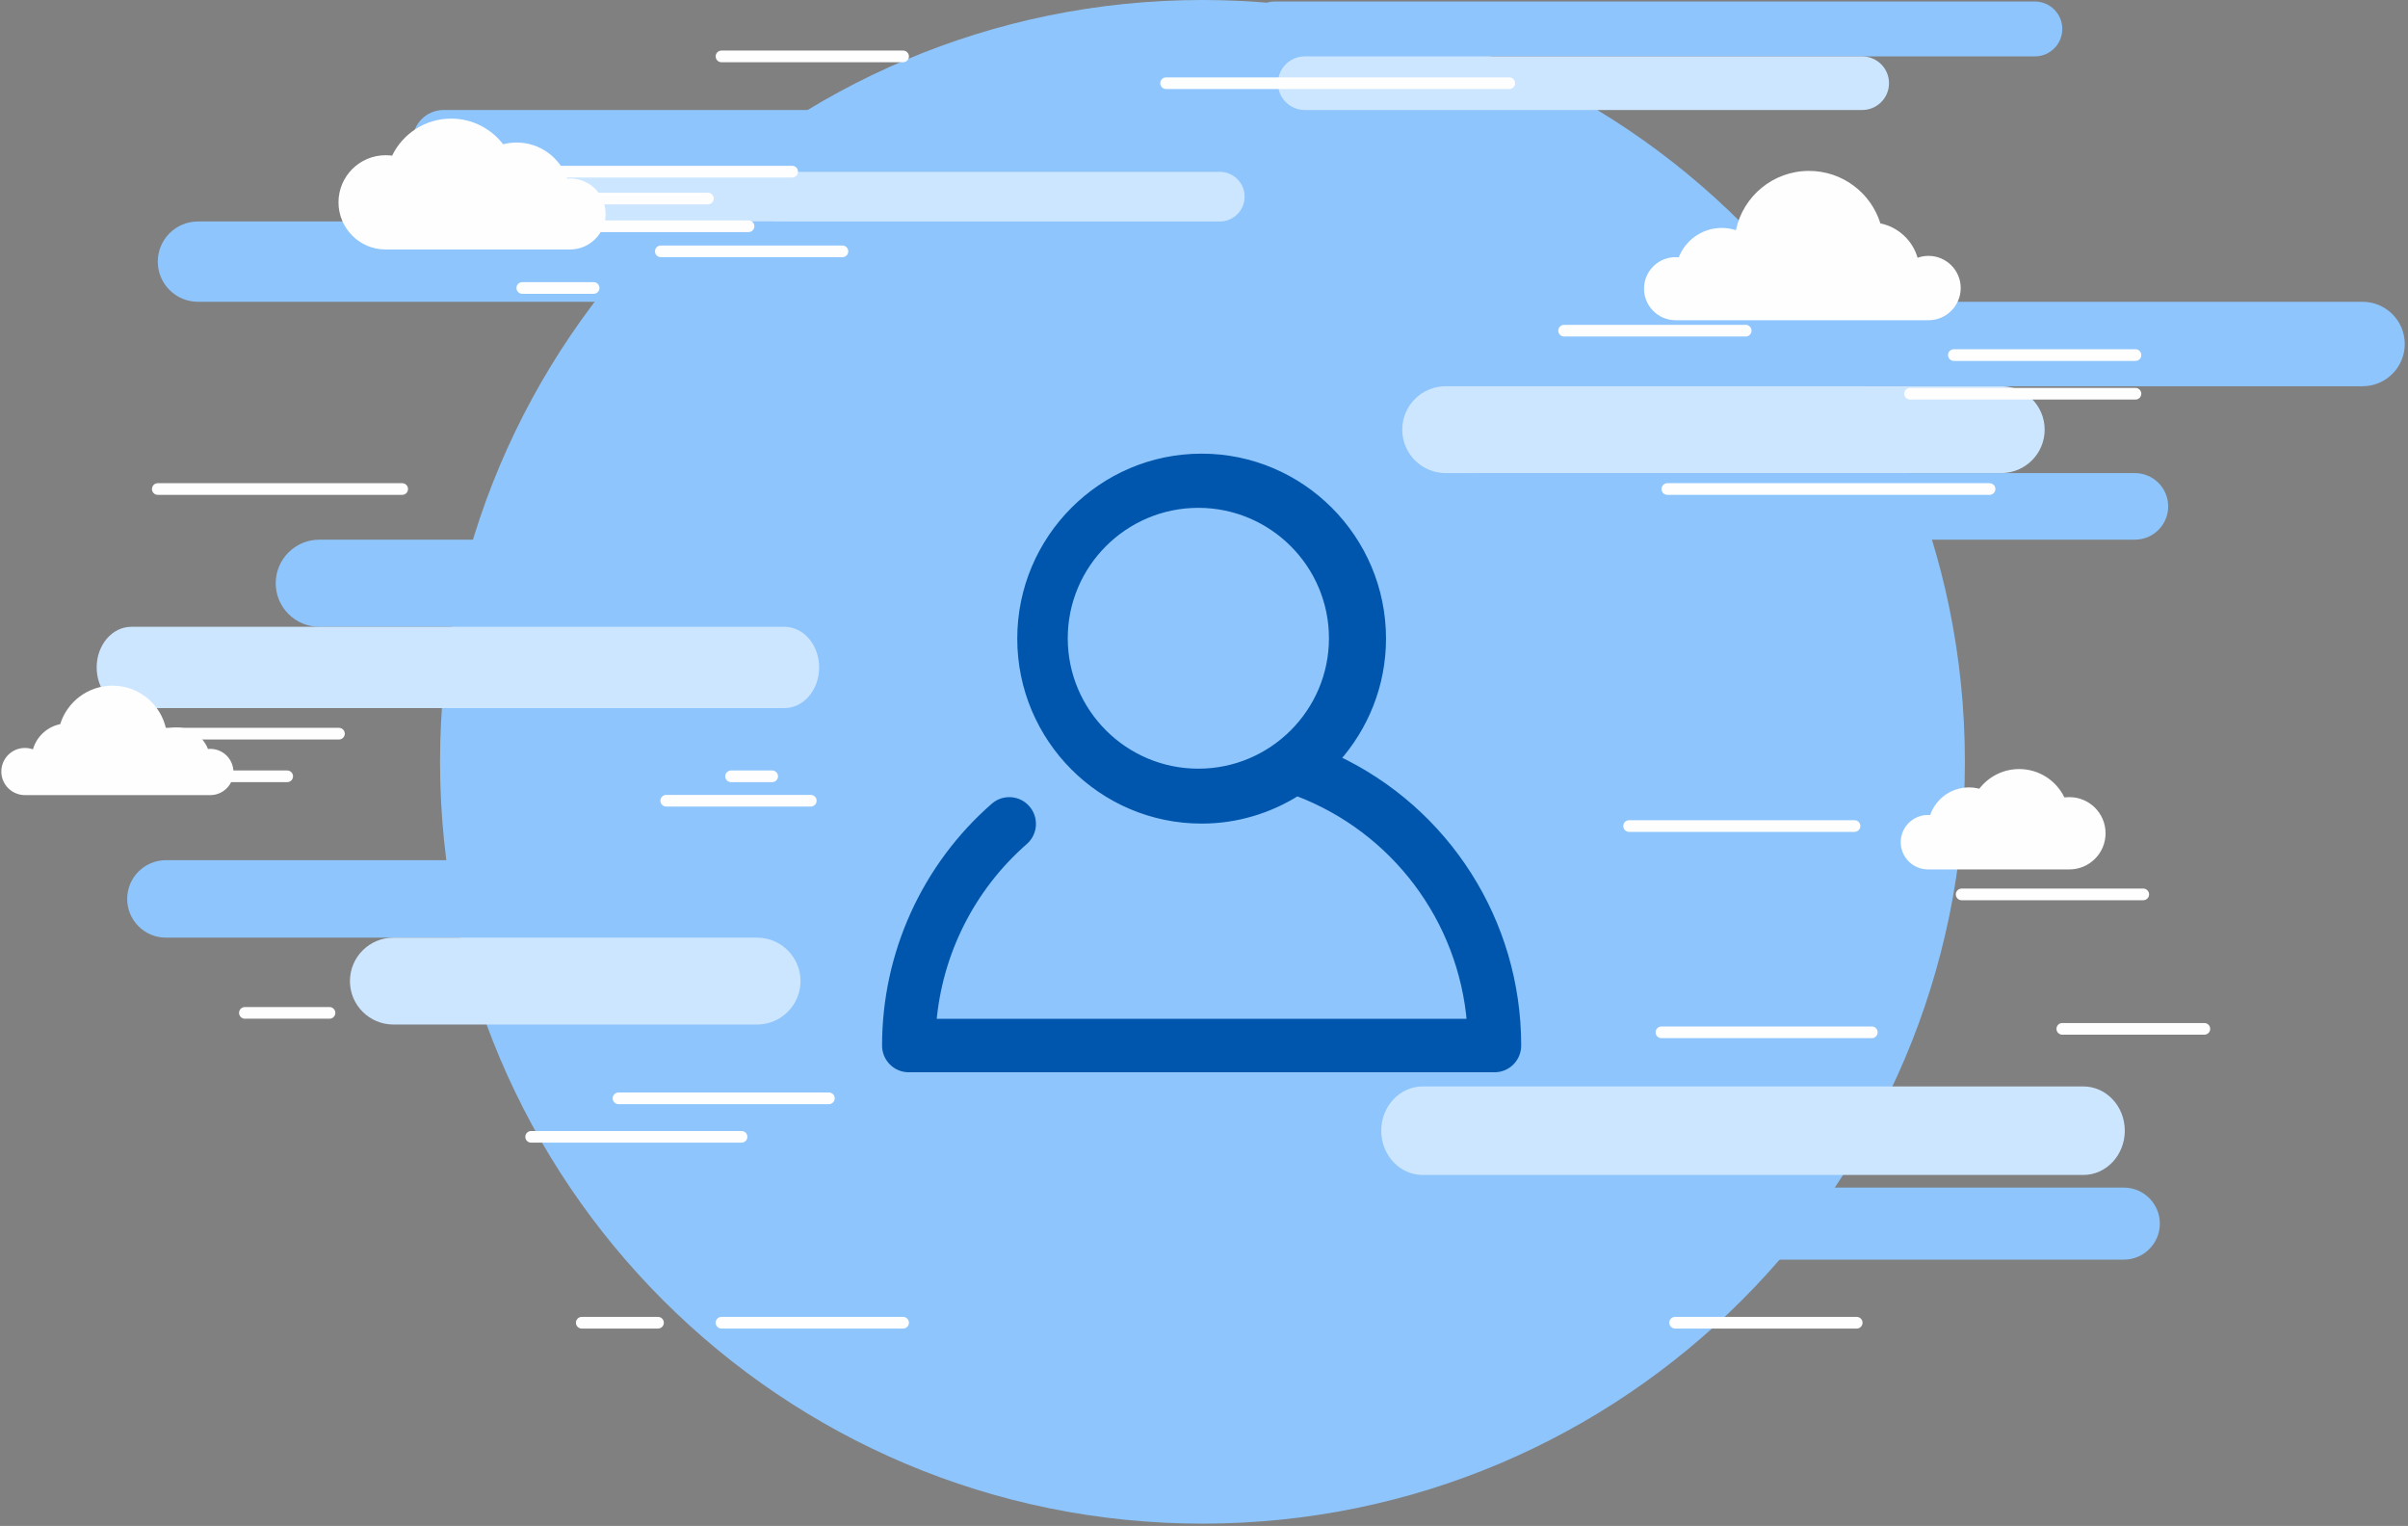 <svg xmlns="http://www.w3.org/2000/svg" width="292" height="185" viewBox="0 0 292 185">
  <rect x="0" y="0" width="292" height="185" fill="#808080" stroke="none"/>
  <g fill="none" fill-rule="evenodd">
    <path fill="#8EC5FC" d="M238.268,92.362 C238.268,143.373 196.875,184.725 145.814,184.725 C94.754,184.725 53.36,143.373 53.36,92.362 C53.36,41.352 94.754,0 145.814,0 C196.875,0 238.268,41.352 238.268,92.362"/>
    <g transform="translate(11.117)">
      <path fill="#8EC5FC" d="M235.633,6.838 L143.484,6.838 C141.645,6.838 140.153,5.349 140.153,3.511 C140.153,1.674 141.645,0.184 143.484,0.184 L235.633,0.184 C237.472,0.184 238.963,1.674 238.963,3.511 C238.963,5.349 237.472,6.838 235.633,6.838"/>
      <path fill="#CDE6FF" d="M147.103,13.336 L214.697,13.336 C216.493,13.336 217.949,11.882 217.949,10.087 C217.949,8.293 216.493,6.838 214.697,6.838 L147.103,6.838 C145.307,6.838 143.851,8.293 143.851,10.087 C143.851,11.882 145.307,13.336 147.103,13.336"/>
      <path fill="#8EC5FC" d="M42.674,20.834 L100.946,20.834 C103.018,20.834 104.698,19.155 104.698,17.085 C104.698,15.015 103.018,13.336 100.946,13.336 L42.674,13.336 C40.601,13.336 38.921,15.015 38.921,17.085 C38.921,19.155 40.601,20.834 42.674,20.834"/>
      <path fill="#CDE6FF" d="M136.798,26.852 L50.712,26.852 C49.048,26.852 47.7,25.505 47.7,23.843 C47.7,22.181 49.048,20.834 50.712,20.834 L136.798,20.834 C138.462,20.834 139.81,22.181 139.81,23.843 C139.81,25.505 138.462,26.852 136.798,26.852"/>
      <path fill="#8EC5FC" d="M12.889 36.589L82.511 36.589C85.202 36.589 87.384 34.409 87.384 31.721 87.384 29.032 85.202 26.852 82.511 26.852L12.889 26.852C10.197 26.852 8.016 29.032 8.016 31.721 8.016 34.409 10.197 36.589 12.889 36.589M275.368 46.826L135.413 46.826C132.583 46.826 130.29 44.534 130.29 41.708 130.29 38.881 132.583 36.589 135.413 36.589L275.368 36.589C278.197 36.589 280.491 38.881 280.491 41.708 280.491 44.534 278.197 46.826 275.368 46.826"/>
      <path fill="#CDE6FF" d="M164.193,57.357 L231.553,57.357 C234.464,57.357 236.824,54.999 236.824,52.091 C236.824,49.183 234.464,46.826 231.553,46.826 L164.193,46.826 C161.282,46.826 158.923,49.183 158.923,52.091 C158.923,54.999 161.282,57.357 164.193,57.357"/>
      <path fill="#8EC5FC" d="M247.761 65.43L168.234 65.43C166.002 65.43 164.193 63.623 164.193 61.393 164.193 59.164 166.002 57.357 168.234 57.357L247.761 57.357C249.993 57.357 251.802 59.164 251.802 61.393 251.802 63.623 249.993 65.43 247.761 65.43M27.604 75.993L165.416 75.993C168.336 75.993 170.703 73.629 170.703 70.712 170.703 67.795 168.336 65.43 165.416 65.43L27.604 65.43C24.685 65.43 22.318 67.795 22.318 70.712 22.318 73.629 24.685 75.993 27.604 75.993"/>
      <path fill="#CDE6FF" d="M84.011,85.847 L4.807,85.847 C2.486,85.847 0.605,83.641 0.605,80.92 C0.605,78.199 2.486,75.993 4.807,75.993 L84.011,75.993 C86.332,75.993 88.213,78.199 88.213,80.92 C88.213,83.641 86.332,85.847 84.011,85.847"/>
      <path fill="#8EC5FC" d="M246.419 152.718L183.063 152.718C180.649 152.718 178.692 150.763 178.692 148.351 178.692 145.939 180.649 143.984 183.063 143.984L246.419 143.984C248.834 143.984 250.791 145.939 250.791 148.351 250.791 150.763 248.834 152.718 246.419 152.718M9.007 113.681L91.116 113.681C93.713 113.681 95.818 111.578 95.818 108.984 95.818 106.39 93.713 104.287 91.116 104.287L9.007 104.287C6.411 104.287 4.305 106.39 4.305 108.984 4.305 111.578 6.411 113.681 9.007 113.681"/>
      <path fill="#CDE6FF" d="M36.589,124.213 L80.684,124.213 C83.595,124.213 85.955,121.855 85.955,118.947 C85.955,116.039 83.595,113.681 80.684,113.681 L36.589,113.681 C33.678,113.681 31.318,116.039 31.318,118.947 C31.318,121.855 33.678,124.213 36.589,124.213"/>
      <path fill="#FEFEFE" d="M84.946 21.52L52.703 21.52C52.312 21.52 51.995 21.203 51.995 20.812 51.995 20.421 52.312 20.105 52.703 20.105L84.946 20.105C85.337 20.105 85.654 20.421 85.654 20.812 85.654 21.203 85.337 21.52 84.946 21.52M74.724 24.78L52.703 24.78C52.312 24.78 51.995 24.463 51.995 24.073 51.995 23.682 52.312 23.365 52.703 23.365L74.724 23.365C75.115 23.365 75.432 23.682 75.432 24.073 75.432 24.463 75.115 24.78 74.724 24.78M23.709 94.827L6.18 94.827C5.789 94.827 5.472 94.51 5.472 94.12 5.472 93.729 5.789 93.412 6.18 93.412L23.709 93.412C24.1 93.412 24.417 93.729 24.417 94.12 24.417 94.51 24.1 94.827 23.709 94.827M87.202 97.787L69.673 97.787C69.282 97.787 68.965 97.47 68.965 97.08 68.965 96.689 69.282 96.372 69.673 96.372L87.202 96.372C87.593 96.372 87.91 96.689 87.91 97.08 87.91 97.47 87.593 97.787 87.202 97.787M82.519 94.827L77.533 94.827C77.142 94.827 76.825 94.51 76.825 94.12 76.825 93.729 77.142 93.412 77.533 93.412L82.519 93.412C82.91 93.412 83.227 93.729 83.227 94.12 83.227 94.51 82.91 94.827 82.519 94.827M29.984 89.657L6.18 89.657C5.789 89.657 5.472 89.34 5.472 88.95 5.472 88.559 5.789 88.242 6.18 88.242L29.984 88.242C30.375 88.242 30.692 88.559 30.692 88.95 30.692 89.34 30.375 89.657 29.984 89.657M247.834 43.758L225.813 43.758C225.422 43.758 225.105 43.441 225.105 43.05 225.105 42.66 225.422 42.343 225.813 42.343L247.834 42.343C248.225 42.343 248.542 42.66 248.542 43.05 248.542 43.441 248.225 43.758 247.834 43.758M200.569 40.798L178.548 40.798C178.157 40.798 177.84 40.481 177.84 40.09 177.84 39.7 178.157 39.383 178.548 39.383L200.569 39.383C200.96 39.383 201.277 39.7 201.277 40.09 201.277 40.481 200.96 40.798 200.569 40.798M171.899 10.795L130.286 10.795C129.895 10.795 129.578 10.478 129.578 10.087 129.578 9.696 129.895 9.38 130.286 9.38L171.899 9.38C172.29 9.38 172.607 9.696 172.607 10.087 172.607 10.478 172.29 10.795 171.899 10.795M91.036 31.181L69.016 31.181C68.624 31.181 68.307 30.864 68.307 30.474 68.307 30.083 68.624 29.766 69.016 29.766L91.036 29.766C91.428 29.766 91.745 30.083 91.745 30.474 91.745 30.864 91.428 31.181 91.036 31.181M60.867 35.621L52.218 35.621C51.827 35.621 51.51 35.304 51.51 34.914 51.51 34.523 51.827 34.206 52.218 34.206L60.867 34.206C61.258 34.206 61.575 34.523 61.575 34.914 61.575 35.304 61.258 35.621 60.867 35.621M37.652 59.997L8.016 59.997C7.625 59.997 7.308 59.68 7.308 59.29 7.308 58.899 7.625 58.582 8.016 58.582L37.652 58.582C38.044 58.582 38.361 58.899 38.361 59.29 38.361 59.68 38.044 59.997 37.652 59.997M230.142 59.997L191.072 59.997C190.681 59.997 190.364 59.68 190.364 59.29 190.364 58.899 190.681 58.582 191.072 58.582L230.142 58.582C230.533 58.582 230.85 58.899 230.85 59.29 230.85 59.68 230.533 59.997 230.142 59.997M248.778 109.144L226.757 109.144C226.366 109.144 226.049 108.827 226.049 108.436 226.049 108.045 226.366 107.729 226.757 107.729L248.778 107.729C249.169 107.729 249.486 108.045 249.486 108.436 249.486 108.827 249.169 109.144 248.778 109.144M98.395 7.546L76.374 7.546C75.982 7.546 75.665 7.229 75.665 6.838 75.665 6.448 75.982 6.131 76.374 6.131L98.395 6.131C98.786 6.131 99.103 6.448 99.103 6.838 99.103 7.229 98.786 7.546 98.395 7.546M98.395 161.074L76.374 161.074C75.982 161.074 75.665 160.757 75.665 160.366 75.665 159.975 75.982 159.659 76.374 159.659L98.395 159.659C98.786 159.659 99.103 159.975 99.103 160.366 99.103 160.757 98.786 161.074 98.395 161.074M214.033 161.074L192.012 161.074C191.621 161.074 191.304 160.757 191.304 160.366 191.304 159.975 191.621 159.659 192.012 159.659L214.033 159.659C214.424 159.659 214.741 159.975 214.741 160.366 214.741 160.757 214.424 161.074 214.033 161.074M68.675 161.074L59.43 161.074C59.039 161.074 58.722 160.757 58.722 160.366 58.722 159.975 59.039 159.659 59.43 159.659L68.675 159.659C69.066 159.659 69.383 159.975 69.383 160.366 69.383 160.757 69.066 161.074 68.675 161.074M78.804 138.536L53.292 138.536C52.901 138.536 52.584 138.22 52.584 137.829 52.584 137.438 52.901 137.121 53.292 137.121L78.804 137.121C79.195 137.121 79.512 137.438 79.512 137.829 79.512 138.22 79.195 138.536 78.804 138.536M89.397 133.868L63.886 133.868C63.494 133.868 63.177 133.551 63.177 133.161 63.177 132.77 63.494 132.453 63.886 132.453L89.397 132.453C89.788 132.453 90.105 132.77 90.105 133.161 90.105 133.551 89.788 133.868 89.397 133.868M28.838 123.508L18.579 123.508C18.188 123.508 17.871 123.191 17.871 122.801 17.871 122.41 18.188 122.093 18.579 122.093L28.838 122.093C29.23 122.093 29.547 122.41 29.547 122.801 29.547 123.191 29.23 123.508 28.838 123.508M215.863 125.866L190.352 125.866C189.96 125.866 189.643 125.55 189.643 125.159 189.643 124.768 189.96 124.451 190.352 124.451L215.863 124.451C216.254 124.451 216.571 124.768 216.571 125.159 216.571 125.55 216.254 125.866 215.863 125.866M256.189 125.445L238.963 125.445C238.572 125.445 238.255 125.128 238.255 124.737 238.255 124.347 238.572 124.03 238.963 124.03L256.189 124.03C256.58 124.03 256.897 124.347 256.897 124.737 256.897 125.128 256.58 125.445 256.189 125.445M247.834 48.444L220.502 48.444C220.111 48.444 219.794 48.127 219.794 47.736 219.794 47.346 220.111 47.029 220.502 47.029L247.834 47.029C248.225 47.029 248.542 47.346 248.542 47.736 248.542 48.127 248.225 48.444 247.834 48.444M213.765 100.857L186.433 100.857C186.041 100.857 185.724 100.54 185.724 100.149 185.724 99.759 186.041 99.442 186.433 99.442L213.765 99.442C214.156 99.442 214.473 99.759 214.473 100.149 214.473 100.54 214.156 100.857 213.765 100.857M79.653 28.139L52.703 28.139C52.312 28.139 51.995 27.822 51.995 27.431 51.995 27.04 52.312 26.724 52.703 26.724L79.653 26.724C80.045 26.724 80.362 27.04 80.362 27.431 80.362 27.822 80.045 28.139 79.653 28.139"/>
    </g>
    <g fill="#FEFEFE" transform="translate(0 14.06)">
      <path d="M73.438 11.884C73.438 9.507 71.509 7.58 69.13 7.58 69.014 7.58 68.899 7.586 68.786 7.595 67.909 5.05 65.494 3.221 62.649 3.221 62.083 3.221 61.535 3.294 61.011 3.43 59.559 1.54 57.277.32 54.708.32 51.556.32 48.832 2.155 47.55 4.813 47.293 4.778 47.032 4.759 46.766 4.759 43.607 4.759 41.046 7.317 41.046 10.473 41.046 13.629 43.607 16.188 46.766 16.188L69.158 16.188 69.158 16.187C71.524 16.171 73.438 14.251 73.438 11.884M230.487 88.047C230.487 86.225 231.966 84.747 233.791 84.747 233.88 84.747 233.968 84.751 234.055 84.758 234.727 82.807 236.579 81.405 238.76 81.405 239.194 81.405 239.615 81.461 240.016 81.565 241.13 80.115 242.88 79.18 244.85 79.18 247.267 79.18 249.355 80.587 250.339 82.626 250.535 82.599 250.736 82.584 250.94 82.584 253.362 82.584 255.326 84.546 255.326 86.966 255.326 89.386 253.362 91.348 250.94 91.348L233.769 91.348 233.769 91.347C231.955 91.335 230.487 89.863 230.487 88.047M233.857 16.962C233.391 16.962 232.945 17.044 232.531 17.193 231.926 15.09 230.189 13.466 228.02 13.024 226.874 9.337 223.433 6.66 219.365 6.66 215.003 6.66 211.362 9.74 210.5 13.843 209.96 13.67 209.385 13.575 208.788 13.575 206.414 13.575 204.387 15.051 203.572 17.134 203.446 17.121 203.318 17.115 203.188 17.115 201.074 17.115 199.36 18.827 199.36 20.939 199.36 23.051 201.074 24.763 203.188 24.763L233.857 24.763C236.013 24.763 237.761 23.017 237.761 20.863 237.761 18.708 236.013 16.962 233.857 16.962M3.022 76.621C3.364 76.621 3.691 76.68 3.995 76.79 4.438 75.248 5.711 74.058 7.301 73.734 8.141 71.032 10.663 69.069 13.644 69.069 16.842 69.069 19.511 71.327 20.143 74.334 20.538 74.207 20.96 74.138 21.397 74.138 23.137 74.138 24.623 75.22 25.22 76.746 25.313 76.737 25.406 76.732 25.502 76.732 27.051 76.732 28.307 77.987 28.307 79.535 28.307 81.084 27.051 82.338 25.502 82.338L3.022 82.338C1.442 82.338.161 81.058.161 79.479.161 77.901 1.442 76.621 3.022 76.621"/>
    </g>
    <path fill="#CDE6FF" d="M5.023,10.73 L85.143,10.73 C87.917,10.73 90.166,8.328 90.166,5.365 L90.166,5.365 C90.166,2.402 87.917,0 85.143,0 L5.023,0 C2.249,0 0,2.402 0,5.365 L0,5.365 C0,8.328 2.249,10.73 5.023,10.73" transform="translate(167.492 131.72)"/>
    <path fill="#0056AD" fill-rule="nonzero" stroke="#0056AD" d="M161.962,92.04 C165.437,88.156 167.571,83.042 167.571,77.426 C167.571,65.337 157.765,55.5 145.713,55.5 C133.661,55.5 123.855,65.337 123.855,77.426 C123.855,89.515 133.661,99.352 145.713,99.352 C149.962,99.352 153.918,98.11 157.279,95.997 C169.164,100.489 177.347,111.4 178.388,124.019 L113.041,124.019 C113.749,115.525 117.721,107.604 124.183,101.953 C125.323,100.958 125.44,99.229 124.448,98.086 C123.459,96.945 121.732,96.825 120.593,97.82 C112.246,105.116 107.462,115.662 107.462,126.759 C107.462,128.275 108.686,129.5 110.194,129.5 L181.232,129.5 C182.743,129.5 183.964,128.275 183.964,126.759 C183.964,111.724 175.276,98.297 161.962,92.04 Z M128.978,77.382 C128.978,68.386 136.305,61.07 145.315,61.07 C154.324,61.07 161.651,68.386 161.651,77.382 C161.651,86.378 154.324,93.694 145.315,93.694 C136.305,93.694 128.978,86.378 128.978,77.382 Z"/>
  </g>
</svg>
